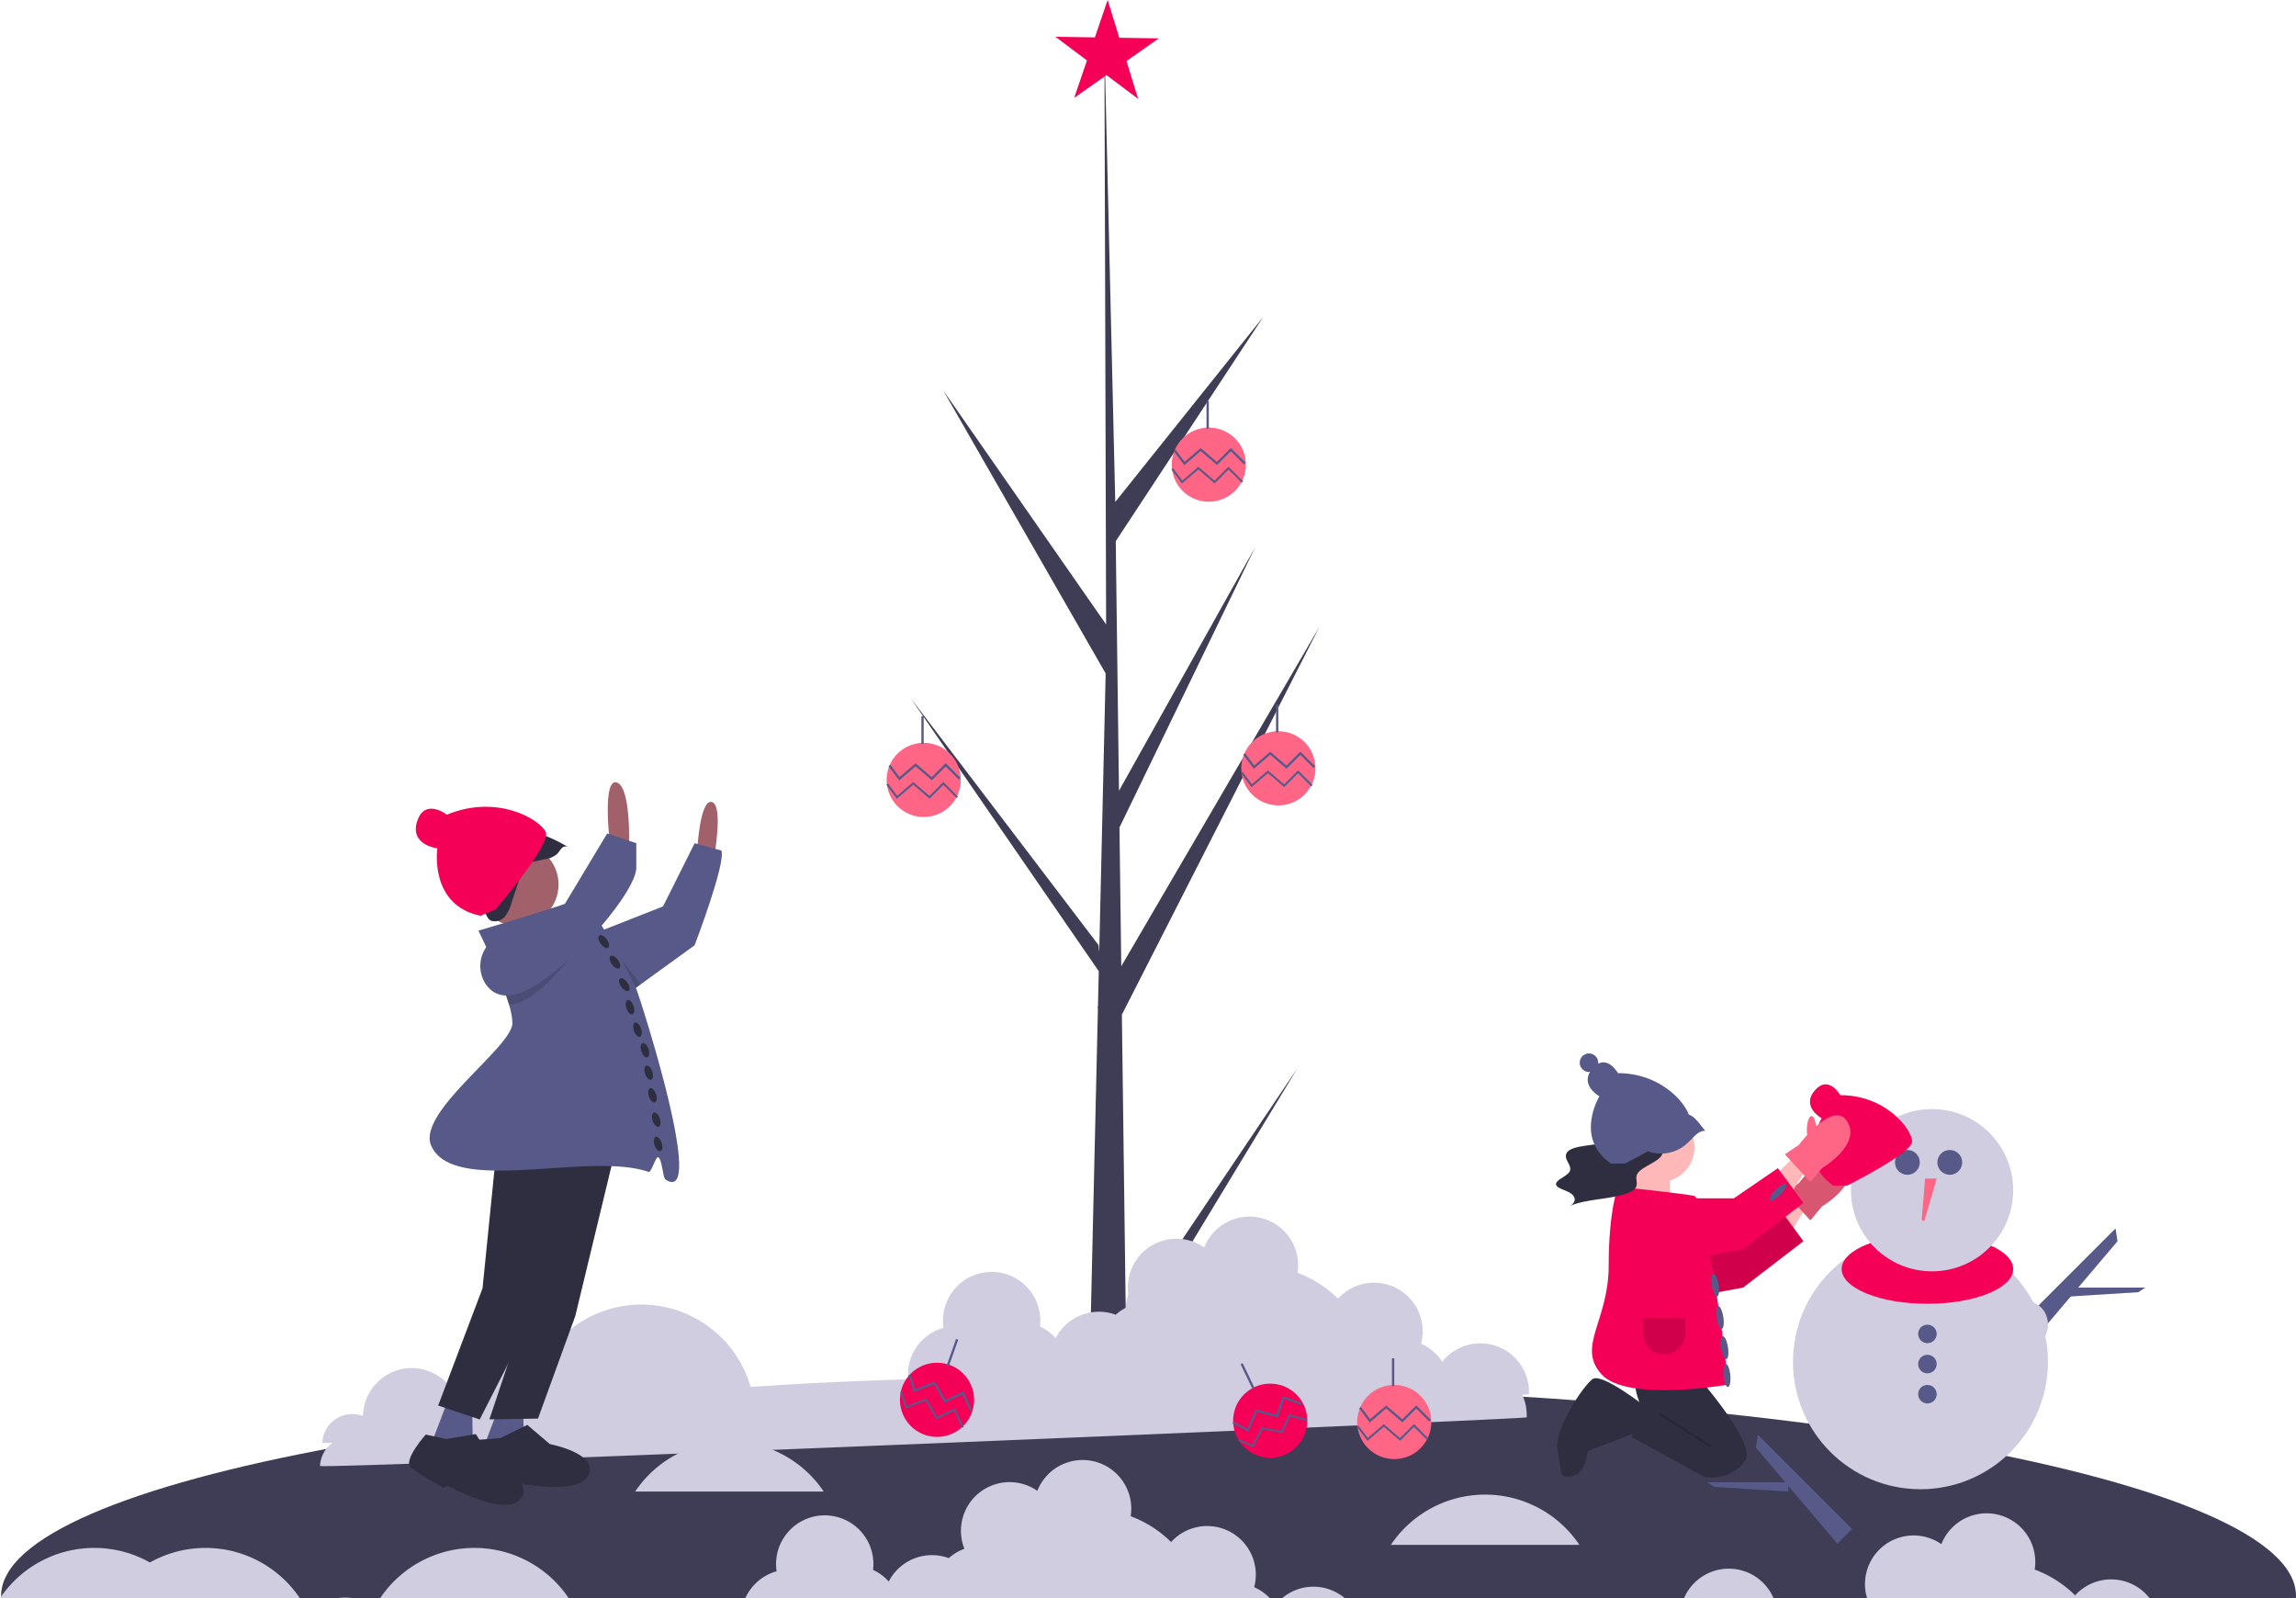 <svg xmlns="http://www.w3.org/2000/svg" width="735.268" height="511.805" viewBox="0 0 735.268 511.805">
  <g id="undraw_snow_games_ohkc-2" transform="translate(0 -28.62)">
    <path id="패스_1" data-name="패스 1" d="M838.417,653.806,834,669.466h18.113c-2.587-6.187-3.249-12.062-1.006-17.466Z" transform="translate(-314.994 -251.116)" fill="#ffb8b8"/>
    <path id="패스_2" data-name="패스 2" d="M767.145,829.743c0,.245-.007.5-.022.742H32.248c-.015-.245-.022-.5-.022-.742,0-37.258,164.518-67.457,367.46-67.457S767.145,792.485,767.145,829.743Z" transform="translate(-31.877 -290.06)" fill="#3f3d56"/>
    <circle id="타원_1" data-name="타원 1" cx="40.829" cy="40.829" r="40.829" transform="translate(574.18 423.878)" fill="#d0cde1"/>
    <ellipse id="타원_2" data-name="타원 2" cx="27.467" cy="11.135" rx="27.467" ry="11.135" transform="translate(589.769 423.878)" fill="#f50057"/>
    <circle id="타원_3" data-name="타원 3" cx="25.982" cy="25.982" r="25.982" transform="translate(592.738 383.791)" fill="#d0cde1"/>
    <circle id="타원_4" data-name="타원 4" cx="3.974" cy="3.974" r="3.974" transform="translate(606.843 396.891)" fill="#575a89"/>
    <circle id="타원_5" data-name="타원 5" cx="3.974" cy="3.974" r="3.974" transform="translate(620.422 396.891)" fill="#575a89"/>
    <path id="패스_3" data-name="패스 3" d="M984.11,660l-1.085,13.016a.485.485,0,0,0,.949.176L987.822,660Z" transform="translate(-367.617 -253.942)" fill="#ff6584"/>
    <path id="패스_4" data-name="패스 4" d="M900.06,784.692l-4.724,4.724L869.244,758.6l.633-4.092Z" transform="translate(-306.942 -266.427)" fill="#575a89"/>
    <path id="패스_5" data-name="패스 5" d="M871.127,778.047v2.97l-23.755-1.485-2.227-1.485Z" transform="translate(-298.432 -274.739)" fill="#575a89"/>
    <ellipse id="타원_6" data-name="타원 6" cx="6.681" cy="7.423" rx="6.681" ry="7.423" transform="translate(584.573 445.406)" fill="#d0cde1"/>
    <path id="패스_6" data-name="패스 6" d="M1000.626,682.559l4.724,4.724,26.092-30.816-.632-4.092Z" transform="translate(-353.334 -230.362)" fill="#575a89"/>
    <path id="패스_7" data-name="패스 7" d="M1021.87,681.652v2.969l23.755-1.485,2.227-1.485Z" transform="translate(-360.836 -240.7)" fill="#575a89"/>
    <ellipse id="타원_7" data-name="타원 7" cx="6.681" cy="7.423" rx="6.681" ry="7.423" transform="translate(642.475 445.406)" fill="#d0cde1"/>
    <circle id="타원_8" data-name="타원 8" cx="2.969" cy="2.969" r="2.969" transform="translate(614.266 452.829)" fill="#575a89"/>
    <circle id="타원_9" data-name="타원 9" cx="2.969" cy="2.969" r="2.969" transform="translate(614.266 462.48)" fill="#575a89"/>
    <circle id="타원_10" data-name="타원 10" cx="2.969" cy="2.969" r="2.969" transform="translate(614.266 472.13)" fill="#575a89"/>
    <path id="패스_8" data-name="패스 8" d="M576.535,747.137a15.577,15.577,0,0,0-27.757-10.422A15.612,15.612,0,0,0,542,730.982a15.587,15.587,0,0,0-26.611-14.457,36.329,36.329,0,0,0-12.957-8.265,15.581,15.581,0,0,0-29.89-8.134,15.569,15.569,0,0,0-23.352,18.547,15.6,15.6,0,0,0-4.993,3,15.575,15.575,0,0,0-19.228,7.479,15.6,15.6,0,0,0-5.038-3.714c.046-.381.094-.762.112-1.152a15.589,15.589,0,1,0-30.987,1.592,15.432,15.432,0,0,0-11.294,16.477c-17.494.513-34.366,1.333-50.489,2.442a36.38,36.38,0,0,0-66.968-7.336,15.582,15.582,0,0,0-23.953,18q-1.059.19-2.108.383c.025-.259.063-.513.075-.776a15.589,15.589,0,1,0-31.145-1.442c-.007.162,0,.319,0,.48a9.642,9.642,0,0,0-13.055,8.577C190.069,763.9,576.506,747.743,576.535,747.137Z" transform="translate(-87.634 -264.62)" fill="#d0cde1"/>
    <path id="패스_9" data-name="패스 9" d="M40.225,418.657l.065-.2c-.009.03-.021.058-.03.088Z" transform="translate(-34.702 -168.648)" fill="#2f2e41"/>
    <path id="패스_10" data-name="패스 10" d="M551.447,508.066,606.431,426.3l-54.871,90.563.115,9.2q-6.021.046-11.925-.2l2.727-118.27-.075-.912.1-.176.261-11.176-60.214-87.423,60.143,79.059.213,2.362,2.06-89.357-52.008-90.638,52.157,74.94-.544-185.126V98.53l.018.606,3.452,145.9,47.4-59.266L548.2,257.609l1.034,79.928,43.617-78.007L549.39,349.288l.576,44.444L613.4,285.069,550.159,409.237Z" transform="translate(-190.892 -55.678)" fill="#3f3d56"/>
    <path id="패스_13" data-name="패스 13" d="M879,641.283l6.682-6.681,3.711,3.712-5.938,9.65Z" transform="translate(-310.386 -224.087)" fill="#ffb8b8"/>
    <path id="패스_14" data-name="패스 14" d="M915.275,660.082l4.454-2.969s11.135-14.847,15.589-7.424-8.166,14.847-8.166,14.847l-3.712,4.454Z" transform="translate(-343.694 -249.566)" fill="#ff6584"/>
    <path id="패스_15" data-name="패스 15" d="M915.275,660.082l4.454-2.969s11.135-14.847,15.589-7.424-8.166,14.847-8.166,14.847l-3.712,4.454Z" transform="translate(-343.694 -249.566)" opacity="0.15"/>
    <path id="패스_16" data-name="패스 16" d="M821.62,651.138h23.755l14.1-9.651,8.166,11.135-19.3,14.847L828.3,671.181Z" transform="translate(-290.125 -226.518)" fill="#f50057"/>
    <path id="패스_17" data-name="패스 17" d="M821.62,651.138h23.755l14.1-9.651,8.166,11.135-19.3,14.847L828.3,671.181Z" transform="translate(-290.125 -226.518)" opacity="0.15"/>
    <path id="패스_18" data-name="패스 18" d="M858.095,753.53s21.528,23.755,17.816,29.694-11.877,5.939-13.362,5.2-23.013-12.62-23.013-12.62l2.969-9.65s-4.454-10.393,0-11.135S858.095,753.53,858.095,753.53Z" transform="translate(-316.949 -286.968)" fill="#2f2e41"/>
    <path id="패스_19" data-name="패스 19" d="M830.939,768.015s-14.1-11.135-17.074-8.908-12.62,16.332-11.135,23.013,0,8.908,4.454,8.166,5.2-8.166,5.2-8.166l15.589-5.939Z" transform="translate(-303.898 -288.833)" fill="#2f2e41"/>
    <rect id="사각형_1" data-name="사각형 1" width="0.742" height="19.358" transform="translate(531.298 481.726) rotate(-57.529)" opacity="0.15"/>
    <circle id="타원_41" data-name="타원 41" cx="11.135" cy="11.135" r="11.135" transform="translate(520.36 384.905)" fill="#ffb8b8"/>
    <path id="패스_20" data-name="패스 20" d="M828.106,664.02s-2.969,7.423-2.969,25.24-10.393,25.982-2.227,34.89,40.354,3.252,40.354,3.252-.347.275-.267-.283c.742-5.2-7.423-59.387-10.393-60.13S828.106,664.02,828.106,664.02Z" transform="translate(-309.973 -255.361)" fill="#f50057"/>
    <path id="패스_21" data-name="패스 21" d="M879,622.348l6.682-6.681,3.711,3.712-5.938,9.65Z" transform="translate(-310.386 -217.4)" fill="#ffb8b8"/>
    <path id="패스_22" data-name="패스 22" d="M813.986,640.482c-2.459.36-5.173.635-6.914,1.386-2.284.985-2.151,2.462-1.531,3.752s1.59,2.633.555,3.885a15.394,15.394,0,0,1-2.793,2.021c-.961.669-1.668,1.456-1.1,2.187.593.764,2.41,1.281,3.686,1.913,2.758,1.366,2.8,3.428.091,4.809,2.329-1.4,6.772-2.026,10.847-2.623s8.454-1.389,10.163-2.913c1.743-1.554.122-3.364,1.027-5.018.773-1.414,3.3-2.579,5.316-3.8s3.607-2.734,2.28-4.088c-.979-1-3.486-1.87-3.009-2.921.295-.65,1.674-1.134,2.665-1.676s1.543-1.352.3-1.81c-4.534.818-9.149,1.591-13.62,2.456C819.187,638.573,817.553,640.482,813.986,640.482Z" transform="translate(-303.695 -245.319)" fill="#2f2e41"/>
    <path id="패스_23" data-name="패스 23" d="M821.62,632.2h23.755l14.1-9.65,8.166,11.135-19.3,14.847L828.3,652.246Z" transform="translate(-290.125 -219.832)" fill="#f50057"/>
    <path id="패스_24" data-name="패스 24" d="M939.629,645.753s20.786-10.393,20.786-14.1S952.249,616.8,937.4,616.8c0,0-3.712-6.681-8.166-1.485s2.227,8.908,2.227,8.908-8.166,13.362,3.712,21.528Z" transform="translate(-348.083 -237.464)" fill="#f50057"/>
    <circle id="타원_42" data-name="타원 42" cx="11.877" cy="11.877" r="11.877" transform="translate(397.502 262.789)" fill="#ff6584"/>
    <path id="패스_25" data-name="패스 25" d="M618.849,421.847l-3.4-4.539.594-.445,2.924,3.9,5.137-4.4,5.177,4.437,4.473-4.473,4.716,4.716-.525.525-4.192-4.192-4.434,4.434-5.216-4.471Z" transform="translate(-217.324 -147.011)" fill="#575a89"/>
    <path id="패스_26" data-name="패스 26" d="M617.73,430.995l-3.368-4.5.518-.387,2.954,3.945,5.145-4.409,5.18,4.44,4.471-4.471,4.684,4.683-.458.457-4.226-4.225-4.436,4.438-5.214-4.469Z" transform="translate(-216.939 -150.289)" fill="#575a89"/>
    <rect id="사각형_2" data-name="사각형 2" width="0.742" height="8.908" transform="translate(408.637 254.252)" fill="#575a89"/>
    <circle id="타원_43" data-name="타원 43" cx="11.877" cy="11.877" r="11.877" transform="translate(375.232 165.542)" fill="#ff6584"/>
    <path id="패스_27" data-name="패스 27" d="M584.422,271.516l-3.4-4.54.594-.445,2.924,3.9,5.137-4.4,5.177,4.438L599.329,266l4.716,4.716-.525.525-4.192-4.191-4.434,4.434-5.216-4.471Z" transform="translate(-205.167 -93.927)" fill="#575a89"/>
    <path id="패스_28" data-name="패스 28" d="M583.3,280.663l-3.368-4.5.518-.388,2.954,3.946,5.145-4.41,5.179,4.44,4.471-4.471,4.684,4.683-.457.457L598.2,276.2l-4.436,4.438-5.213-4.469Z" transform="translate(-204.783 -97.206)" fill="#575a89"/>
    <rect id="사각형_3" data-name="사각형 3" width="0.742" height="8.908" transform="translate(386.367 157.006)" fill="#575a89"/>
    <circle id="타원_44" data-name="타원 44" cx="11.877" cy="11.877" r="11.877" transform="translate(283.924 266.501)" fill="#ff6584"/>
    <path id="패스_29" data-name="패스 29" d="M443.272,427.584l-3.4-4.54.594-.445,2.924,3.9,5.137-4.4,5.176,4.438,4.474-4.474,4.716,4.717-.525.525-4.192-4.192-4.434,4.434-5.216-4.471Z" transform="translate(-155.325 -149.037)" fill="#575a89"/>
    <path id="패스_30" data-name="패스 30" d="M442.153,436.732l-3.368-4.5.518-.388,2.954,3.945,5.145-4.409,5.18,4.44,4.471-4.471,4.682,4.683-.457.457-4.225-4.225-4.437,4.436-5.214-4.468Z" transform="translate(-154.941 -152.315)" fill="#575a89"/>
    <rect id="사각형_4" data-name="사각형 4" width="0.742" height="8.908" transform="translate(295.059 257.964)" fill="#575a89"/>
    <path id="패스_31" data-name="패스 31" d="M548.949,75.887,538.833,68.3l-10.345,7.275L532.582,63.6l-10.116-7.591,12.645.2L539.2,44.243l3.722,12.087,12.645.2L545.227,63.8Z" transform="translate(-184.49 -15.623)" fill="#f50057"/>
    <path id="패스_32" data-name="패스 32" d="M577.653,735.7A15.577,15.577,0,0,0,549.9,725.274a15.612,15.612,0,0,0-6.774-5.733,15.587,15.587,0,0,0-26.61-14.457,36.328,36.328,0,0,0-12.956-8.265,15.581,15.581,0,0,0-29.89-8.134,15.569,15.569,0,0,0-23.352,18.547,15.6,15.6,0,0,0-4.993,3,15.575,15.575,0,0,0-19.228,7.479A15.6,15.6,0,0,0,421.054,714c.046-.382.094-.763.112-1.153a15.589,15.589,0,1,0-30.986,1.592,15.432,15.432,0,0,0-11.294,16.477c-17.494.513-34.366,1.333-50.489,2.441a36.38,36.38,0,0,0-66.968-7.336,15.582,15.582,0,0,0-23.953,18q-1.059.19-2.108.383c.025-.259.063-.513.075-.776a15.589,15.589,0,1,0-31.145-1.442c-.007.162,0,.319,0,.48a9.642,9.642,0,0,0-13.055,8.577C191.187,752.464,577.624,736.3,577.653,735.7Z" transform="translate(-88.029 -260.58)" fill="#d0cde1"/>
    <path id="패스_33" data-name="패스 33" d="M201.984,867.427a16.877,16.877,0,0,1,1.752.178h-4.907a14.79,14.79,0,0,1,3.155-.178Z" transform="translate(-90.707 -327.18)" fill="#d0cde1"/>
    <path id="패스_34" data-name="패스 34" d="M280.269,858.926H219.887a36.362,36.362,0,0,1,60.382,0Z" transform="translate(-98.143 -318.501)" fill="#d0cde1"/>
    <path id="패스_35" data-name="패스 35" d="M92.069,858.926H31.687a36.362,36.362,0,0,1,60.382,0Z" transform="translate(-31.687 -318.501)" fill="#d0cde1"/>
    <path id="패스_36" data-name="패스 36" d="M147.152,858.926H86.77a36.362,36.362,0,0,1,60.382,0Z" transform="translate(-51.137 -318.501)" fill="#d0cde1"/>
    <path id="패스_37" data-name="패스 37" d="M406.5,806.138H346.119a36.362,36.362,0,0,1,60.382,0Z" transform="translate(-142.717 -299.861)" fill="#d0cde1"/>
    <path id="패스_38" data-name="패스 38" d="M780.607,832.532H720.224a36.362,36.362,0,0,1,60.382,0Z" transform="translate(-274.819 -309.181)" fill="#d0cde1"/>
    <path id="패스_39" data-name="패스 39" d="M563.618,840.037a15.805,15.805,0,0,1,5.018,3.519H400.651a15.641,15.641,0,0,1,10.022-8.626,15.227,15.227,0,0,1-.156-3.036,15.587,15.587,0,1,1,31.141,1.448c-.015.386-.059.765-.111,1.151a15.545,15.545,0,0,1,5.041,3.712,15.58,15.58,0,0,1,19.227-7.475,15.546,15.546,0,0,1,5-3,15.4,15.4,0,0,1-1.091-6.466,15.572,15.572,0,0,1,24.445-12.085,15.583,15.583,0,0,1,30.065,6.436,16.087,16.087,0,0,1-.178,1.7A36.363,36.363,0,0,1,537,825.576a15.584,15.584,0,0,1,26.613,14.461Z" transform="translate(-161.973 -303.13)" fill="#d0cde1"/>
    <path id="패스_40" data-name="패스 40" d="M894.022,862.553H865.368a15.584,15.584,0,0,1,28.654,0Z" transform="translate(-326.071 -322.128)" fill="#d0cde1"/>
    <path id="패스_41" data-name="패스 41" d="M1046.089,852.876H955.62a15.037,15.037,0,0,1-.661-5.219A15.572,15.572,0,0,1,979.4,835.572a15.583,15.583,0,0,1,30.065,6.436,16.074,16.074,0,0,1-.178,1.7,36.366,36.366,0,0,1,12.954,8.262,15.589,15.589,0,0,1,23.844.906Z" transform="translate(-357.7 -312.45)" fill="#d0cde1"/>
    <path id="패스_42" data-name="패스 42" d="M686.465,865.706H666.392a15.54,15.54,0,0,1,20.073,0Z" transform="translate(-255.81 -325.281)" fill="#d0cde1"/>
    <circle id="타원_45" data-name="타원 45" cx="13.226" cy="13.226" r="13.226" transform="translate(152.422 298.657)" fill="#a0616a"/>
    <path id="패스_43" data-name="패스 43" d="M284.643,488.323c4.712.3,9.085,2.481,13.171,4.846a1.706,1.706,0,0,0-2.059.406c-.545.529-.888,1.235-1.413,1.784a7.258,7.258,0,0,1-3.816,1.68l-6.421,1.429-5.956,1.325a12.109,12.109,0,0,1-4.561.419,4.119,4.119,0,0,1-3.412-2.712c-.55-2.062,3.549-5.131,5.053-6.373A13.652,13.652,0,0,1,284.643,488.323Z" transform="translate(-115.883 -193.305)" fill="#2f2e41"/>
    <path id="패스_44" data-name="패스 44" d="M272.466,500.37c2.776-3.9,7.109-6.433,11.455-8.619a1.655,1.655,0,0,0-.721,2.006c.2.77.663,1.465.889,2.229a7.146,7.146,0,0,1-.484,4.243l-2.1,6.349-1.948,5.888a11.55,11.55,0,0,1-2.039,4.172,4.238,4.238,0,0,1-4.307,1.408c-2.188-.693-2.83-5.968-3.172-7.968A13.248,13.248,0,0,1,272.466,500.37Z" transform="translate(-115.805 -194.53)" fill="#2f2e41"/>
    <path id="패스_45" data-name="패스 45" d="M376.757,489.849s.778-17.116,4.668-16.338.778,17.894.778,17.894Z" transform="translate(-153.536 -188.08)" fill="#a0616a"/>
    <path id="패스_46" data-name="패스 46" d="M356.02,526.647l-17.48,12.66-5.084,3.68-13.224-18.675,8.254-3.254,17.42-6.861,10.115-20.23,8.554,2.335C366.135,500.192,356.02,526.647,356.02,526.647Z" transform="translate(-133.576 -195.312)" fill="#575a89"/>
    <path id="패스_47" data-name="패스 47" d="M333.141,482.529s-2.334-20.229,2.334-18.672,3.89,21.007,3.89,21.007Z" transform="translate(-137.928 -184.65)" fill="#a0616a"/>
    <path id="패스_48" data-name="패스 48" d="M244.545,740.743l-4.489,11.74,12.506,3.7-.238-15.558Z" transform="translate(-84.767 -261.525)" fill="#575a89"/>
    <path id="패스_49" data-name="패스 49" d="M282.223,613.663l-12.44,51.546-11.947,32.863-15.559.238,14.138-42.235,5.51-46.771Z" transform="translate(-85.551 -215.154)" fill="#2f2e41"/>
    <path id="패스_50" data-name="패스 50" d="M267.6,786.673s-4.737,10.082-1.543,11.463,11.869,3.234,11.869,3.234l1.191-1s20.043,4.493,23.4-2.4-12.4-9.906-12.4-9.906l-7.2-6.144-8.648,4.223Z" transform="translate(-114.056 -296.994)" fill="#2f2e41"/>
    <path id="패스_51" data-name="패스 51" d="M219.236,737.522l-4.489,11.74,12.506,3.7-.238-15.559Z" transform="translate(-75.83 -260.387)" fill="#575a89"/>
    <path id="패스_52" data-name="패스 52" d="M235.715,611.51,231.123,657.1l-14.21,37.567,13.3,4.465,20.4-40,9.411-46.052Z" transform="translate(-76.595 -215.932)" fill="#2f2e41"/>
    <path id="패스_53" data-name="패스 53" d="M239.526,786.624s-7.423,8.306-4.758,10.542,10.447,6.5,10.447,6.5l1.428-.619s17.92,10.04,23.106,4.4-9.044-13.039-9.044-13.039l-5.141-7.947-9.494,1.572Z" transform="translate(-103.194 -298.594)" fill="#2f2e41"/>
    <path id="패스_54" data-name="패스 54" d="M338.54,555.514l-5.084,3.68-13.224-18.675,3.68-.654c.2.336,3.392.252,3.6.6C331.372,546.786,336.937,552.128,338.54,555.514Z" transform="translate(-133.576 -211.52)" opacity="0.15"/>
    <path id="패스_55" data-name="패스 55" d="M319.939,611.427c-.9-.583-1.11-6.672-2.4-7.2-.655-.27-2.258,5-3,4.741-19.29-6.674-62.412,7.633-69.634-8.343-4.855-10.742,25.981-31.569,25.981-39.349a22.861,22.861,0,0,0-1.069-5.829,134.163,134.163,0,0,0-6.417-16.526c-1.891-4.19-3.4-7.21-3.4-7.21s22.685-6.741,29.955-9.346c.924-.33,1.6-.594,1.945-.768,1.393-.7,4.97,4.226,8.638,10.223a194.357,194.357,0,0,1,10.031,18.567C312.118,554.273,333.164,619.987,319.939,611.427Z" transform="translate(-106.793 -205.045)" fill="#575a89"/>
    <path id="패스_56" data-name="패스 56" d="M308.108,530.376c-8.422,10.139-17.486,22.259-25.29,24.552a12.958,12.958,0,0,1-2.623.5,134.171,134.171,0,0,0-6.417-16.526,10.613,10.613,0,0,1,3.176-2.383l21.1-10.385,2.275-3.788c.924-.33,1.6-.594,1.945-.768C303.665,520.885,304.44,524.379,308.108,530.376Z" transform="translate(-117.172 -205.033)" opacity="0.15"/>
    <path id="패스_57" data-name="패스 57" d="M275.41,522.1a10.529,10.529,0,0,0-4.129,15.437c1.937,2.712,5.037,4.427,10,2.968,13.226-3.89,38.123-31.9,38.123-40.457v-7.78l-9.336-3.112L296.51,511.717Z" transform="translate(-115.63 -193.615)" fill="#575a89"/>
    <ellipse id="타원_46" data-name="타원 46" cx="1.201" cy="2.401" rx="1.201" ry="2.401" transform="matrix(0.814, -0.581, 0.581, 0.814, 190.965, 328.888)" fill="#2f2e41"/>
    <ellipse id="타원_47" data-name="타원 47" cx="1.201" cy="2.401" rx="1.201" ry="2.401" transform="matrix(0.814, -0.581, 0.581, 0.814, 194.566, 335.491)" fill="#2f2e41"/>
    <ellipse id="타원_48" data-name="타원 48" cx="1.201" cy="2.401" rx="1.201" ry="2.401" transform="matrix(0.814, -0.581, 0.581, 0.814, 197.568, 342.694)" fill="#2f2e41"/>
    <ellipse id="타원_49" data-name="타원 49" cx="1.201" cy="2.401" rx="1.201" ry="2.401" transform="translate(199.829 349.269) rotate(-18.867)" fill="#2f2e41"/>
    <ellipse id="타원_50" data-name="타원 50" cx="1.201" cy="2.401" rx="1.201" ry="2.401" transform="translate(202.23 356.473) rotate(-18.867)" fill="#2f2e41"/>
    <ellipse id="타원_51" data-name="타원 51" cx="1.201" cy="2.401" rx="1.201" ry="2.401" transform="translate(204.631 363.076) rotate(-18.867)" fill="#2f2e41"/>
    <ellipse id="타원_52" data-name="타원 52" cx="1.201" cy="2.401" rx="1.201" ry="2.401" transform="translate(205.832 370.279) rotate(-18.867)" fill="#2f2e41"/>
    <ellipse id="타원_53" data-name="타원 53" cx="1.201" cy="2.401" rx="1.201" ry="2.401" transform="translate(207.033 377.483) rotate(-18.867)" fill="#2f2e41"/>
    <ellipse id="타원_54" data-name="타원 54" cx="1.201" cy="2.401" rx="1.201" ry="2.401" transform="translate(208.233 385.286) rotate(-18.867)" fill="#2f2e41"/>
    <ellipse id="타원_55" data-name="타원 55" cx="1.201" cy="2.401" rx="1.201" ry="2.401" transform="translate(208.834 393.09) rotate(-18.867)" fill="#2f2e41"/>
    <path id="패스_58" data-name="패스 58" d="M263.078,508.81s17.771-20.717,16.081-24.735-15.6-12.356-31.676-5.6c0,0-7.061-5.543-9.517,2.111s6.468,8.63,6.468,8.63-2.756,18.185,13.822,21.617Z" transform="translate(-104.376 -188.941)" fill="#f50057"/>
    <circle id="타원_56" data-name="타원 56" cx="11.877" cy="11.877" r="11.877" transform="translate(434.619 472.13)" fill="#ff6584"/>
    <path id="패스_59" data-name="패스 59" d="M676.227,745.459l-3.4-4.54.594-.445,2.924,3.9,5.137-4.4,5.177,4.438,4.473-4.474,4.716,4.717-.525.525-4.192-4.192-4.434,4.434-5.216-4.471Z" transform="translate(-237.585 -261.283)" fill="#575a89"/>
    <path id="패스_60" data-name="패스 60" d="M675.108,754.607l-3.368-4.5.518-.388,2.954,3.946,5.145-4.409,5.18,4.44,4.471-4.471,4.682,4.683-.457.457-4.225-4.225-4.437,4.436-5.214-4.468Z" transform="translate(-237.2 -264.561)" fill="#575a89"/>
    <rect id="사각형_5" data-name="사각형 5" width="0.742" height="8.908" transform="translate(445.755 463.593)" fill="#575a89"/>
    <circle id="타원_57" data-name="타원 57" cx="11.877" cy="11.877" r="11.877" transform="translate(394.89 471.712)" fill="#f50057"/>
    <path id="패스_61" data-name="패스 61" d="M615.225,746.81l-5.026-2.628.344-.658,4.323,2.261L617.6,739.6l6.585,1.769,2.1-5.966,6.29,2.219-.247.7-5.59-1.972-2.087,5.914-6.634-1.783Z" transform="translate(-215.469 -259.68)" fill="#575a89"/>
    <path id="패스_62" data-name="패스 62" d="M617.847,754.94l-4.674-1.995.254-.6,4.132,1.764,3.023-5.612,6.306,1.176,2.39-5.362,5.92,1.571-.165.625-5.389-1.429-2.373,5.324-6.343-1.182Z" transform="translate(-216.52 -262.828)" fill="#575a89"/>
    <rect id="사각형_6" data-name="사각형 6" width="0.742" height="8.908" transform="matrix(0.902, -0.431, 0.431, 0.902, 397.29, 465.494)" fill="#575a89"/>
    <circle id="타원_58" data-name="타원 58" cx="11.877" cy="11.877" r="11.877" transform="translate(288.194 465.023)" fill="#f50057"/>
    <path id="패스_63" data-name="패스 63" d="M451.41,730.355l-1.695-5.412.708-.222,1.458,4.654,6.309-2.442,3.405,5.907,5.707-2.73,2.879,6.017-.67.32-2.558-5.348-5.657,2.706-3.431-5.951Z" transform="translate(-158.8 -255.909)" fill="#575a89"/>
    <path id="패스_64" data-name="패스 64" d="M465.442,744.711l-2.579-5.391-5.661,2.707-3.429-5.948-6.446,2.5-1.679-5.363.617-.193,1.472,4.7,6.319-2.446,3.406,5.91,5.7-2.728,2.857,5.974Z" transform="translate(-157.365 -258.838)" fill="#575a89"/>
    <rect id="사각형_7" data-name="사각형 7" width="8.908" height="0.742" transform="translate(303.198 465.801) rotate(-70.562)" fill="#575a89"/>
    <ellipse id="타원_59" data-name="타원 59" cx="1.104" cy="3.712" rx="1.104" ry="3.712" transform="translate(549.112 447.053) rotate(-9.004)" fill="#575a89"/>
    <ellipse id="타원_60" data-name="타원 60" cx="1.104" cy="3.712" rx="1.104" ry="3.712" transform="translate(547.627 436.661) rotate(-9.004)" fill="#575a89"/>
    <ellipse id="타원_61" data-name="타원 61" cx="1.104" cy="3.712" rx="1.104" ry="3.712" transform="translate(550.596 456.704) rotate(-9.004)" fill="#575a89"/>
    <ellipse id="타원_62" data-name="타원 62" cx="1.104" cy="3.712" rx="1.104" ry="3.712" transform="translate(551.569 465.511) rotate(-5.343)" fill="#575a89"/>
    <ellipse id="타원_63" data-name="타원 63" cx="3.712" cy="1.104" rx="3.712" ry="1.104" transform="translate(565.939 412.302) rotate(-45)" fill="#575a89"/>
    <path id="패스_65" data-name="패스 65" d="M859.722,634.711c-1.569-.178-2.91,1.046-4.011,2.178a24.315,24.315,0,0,1-3.008,2.765,12.356,12.356,0,0,1-11.3,1.607c.093.034,3.591-4.6,3.976-5.025a48.7,48.7,0,0,1,4.691-4.532c1.245-1.051,2.957-2.851,4.739-2.071C856.681,630.454,858.39,633.2,859.722,634.711Z" transform="translate(-317.608 -243.151)" fill="#2f2e41"/>
    <path id="패스_66" data-name="패스 66" d="M829.585,634.851s20.786-10.393,20.786-14.1S842.2,605.9,827.358,605.9c0,0-3.712-6.681-8.166-1.485s2.227,8.908,2.227,8.908-8.166,13.362,3.712,21.528Z" transform="translate(-309.225 -233.614)" fill="#575a89"/>
    <path id="패스_67" data-name="패스 67" d="M865.935,633.521c-1.569-.178-2.91,1.046-4.011,2.178a24.294,24.294,0,0,1-3.008,2.765,12.355,12.355,0,0,1-11.3,1.607c.093.034,3.591-4.6,3.976-5.025a48.7,48.7,0,0,1,4.69-4.532c1.245-1.051,2.957-2.851,4.739-2.071C862.894,629.265,864.6,632.013,865.935,633.521Z" transform="translate(-319.802 -242.731)" fill="#575a89"/>
    <path id="패스_68" data-name="패스 68" d="M935.319,630.754c-2.364-3.94-6.609-1.607-10.073,1.45-.169-1.9-.746-3.306-1.433-3.306-.82,0-1.485,1.994-1.485,4.454a12.584,12.584,0,0,0,.1,1.627c-1.621,1.758-2.7,3.2-2.7,3.2l-4.454,2.969,8.166,8.908,3.712-4.454S939.773,638.177,935.319,630.754Z" transform="translate(-343.694 -242.88)" fill="#ff6584"/>
    <circle id="타원_64" data-name="타원 64" cx="2.969" cy="2.969" r="2.969" transform="translate(505.884 365.975)" fill="#575a89"/>
    <path id="패스_69" data-name="패스 69" d="M845,729v4.852a6.792,6.792,0,1,0,13.585,0V729Z" transform="translate(-318.879 -278.306)" fill="#f50057"/>
    <path id="패스_70" data-name="패스 70" d="M845,729v4.852a6.792,6.792,0,1,0,13.585,0V729Z" transform="translate(-318.879 -278.306)" opacity="0.15"/>
  </g>
</svg>
